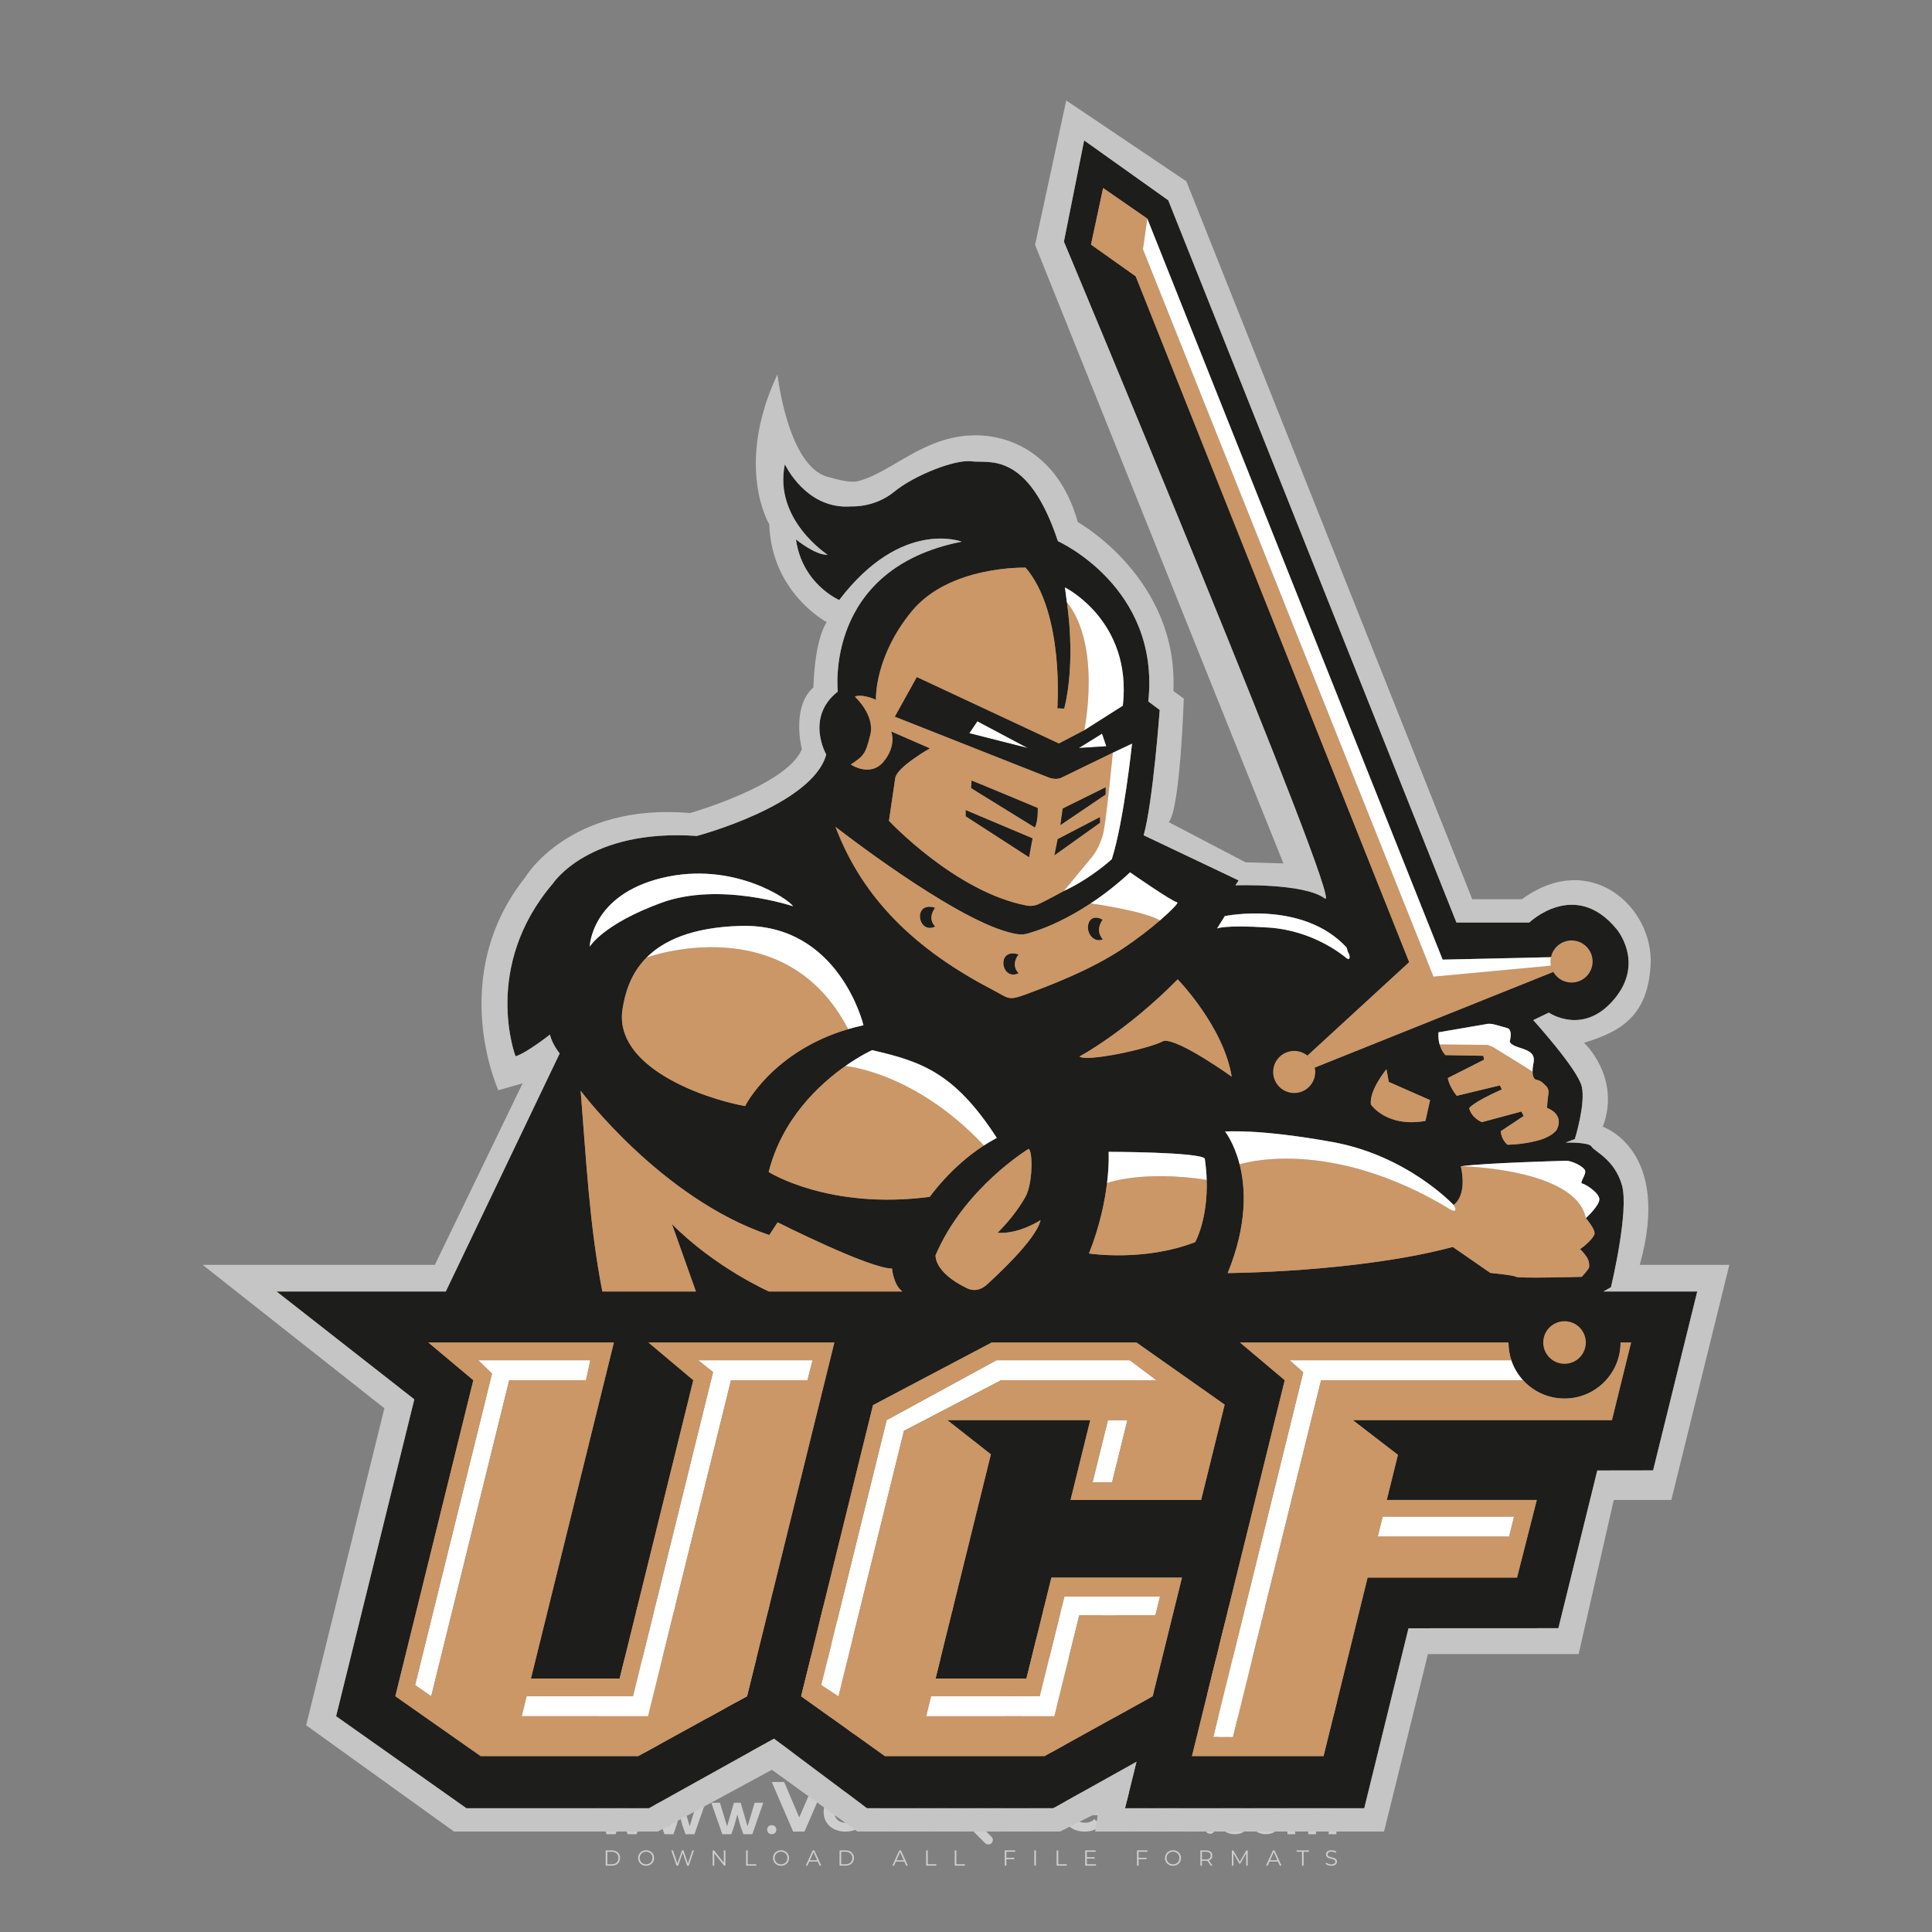 <?xml version="1.0" encoding="iso-8859-1"?>
<!-- Generator: Adobe Illustrator 27.0.0, SVG Export Plug-In . SVG Version: 6.00 Build 0)  -->
<svg version="1.1" id="Layer_1" xmlns="http://www.w3.org/2000/svg" xmlns:xlink="http://www.w3.org/1999/xlink" x="0px" y="0px"
	 viewBox="0 0 500 500" style="enable-background:new 0 0 500 500;" xml:space="preserve">
<rect x="0" y="0" width="500" height="500" fill="#808080" stroke="none"/>
<g id="watermark_1_">
	<g>
		<g id="watermark" style="opacity:0.61;">
			<g>
				<g>
					<g>
						<g>
							<polygon style="fill:#FFFFFF;" points="213.765,461.172 208.204,474.017 205.268,474.017 199.726,461.172 202.938,461.172 
								206.846,470.347 210.81,461.172 							"/>
						</g>
						<g>
							<path style="fill:#FFFFFF;" d="M223.507,469.741h-7.469c0.275,1.23,1.321,1.982,2.826,1.982c1.046,0,1.798-0.312,2.477-0.954
								l1.523,1.651c-0.917,1.046-2.294,1.597-4.074,1.597c-3.413,0-5.634-2.147-5.634-5.083c0-2.954,2.257-5.083,5.267-5.083
								c2.899,0,5.138,1.945,5.138,5.12C223.562,469.191,223.526,469.503,223.507,469.741 M216.002,468.071h4.863
								c-0.202-1.248-1.138-2.055-2.422-2.055C217.139,466.016,216.204,466.805,216.002,468.071"/>
						</g>
						<g>
							<path style="fill:#FFFFFF;" d="M224.735,468.934c0-2.973,2.294-5.083,5.505-5.083c2.074,0,3.707,0.899,4.423,2.514
								l-2.22,1.193c-0.532-0.936-1.321-1.358-2.221-1.358c-1.45,0-2.587,1.009-2.587,2.734c0,1.725,1.138,2.734,2.587,2.734
								c0.899,0,1.688-0.404,2.221-1.358l2.22,1.211c-0.716,1.578-2.349,2.495-4.423,2.495
								C227.029,474.017,224.735,471.907,224.735,468.934"/>
						</g>
						<g>
							<path style="fill:#FFFFFF;" d="M242.828,473.393c-0.587,0.422-1.45,0.624-2.331,0.624c-2.33,0-3.688-1.193-3.688-3.542
								v-4.055h-1.523v-2.202h1.523v-2.404h2.863v2.404h2.459v2.202h-2.459v4.019c0,0.844,0.458,1.303,1.229,1.303
								c0.422,0,0.844-0.128,1.156-0.367L242.828,473.393z"/>
						</g>
					</g>
					<g>
						<path style="fill:#FFFFFF;" d="M262.474,463.997v2.643c-0.238-0.018-0.422-0.037-0.642-0.037
							c-1.578,0-2.624,0.862-2.624,2.753v4.661h-2.863v-9.873h2.734v1.303C259.776,464.493,260.951,463.997,262.474,463.997"/>
					</g>
					<g>
						<path style="fill:#FFFFFF;" d="M263.299,472.53l1.009-2.239c1.083,0.789,2.697,1.339,4.239,1.339
							c1.762,0,2.477-0.587,2.477-1.376c0-2.404-7.469-0.752-7.469-5.524c0-2.184,1.762-4,5.413-4c1.615,0,3.267,0.385,4.459,1.138
							l-0.918,2.257c-1.193-0.679-2.422-1.009-3.56-1.009c-1.761,0-2.44,0.66-2.44,1.468c0,2.367,7.468,0.734,7.468,5.45
							c0,2.147-1.78,3.982-5.45,3.982C266.492,474.017,264.437,473.411,263.299,472.53"/>
					</g>
					<g>
						<path style="fill:#FFFFFF;" d="M285.428,469.741h-7.469c0.275,1.23,1.321,1.982,2.826,1.982c1.046,0,1.798-0.312,2.477-0.954
							l1.523,1.651c-0.918,1.046-2.294,1.597-4.074,1.597c-3.413,0-5.634-2.147-5.634-5.083c0-2.954,2.257-5.083,5.267-5.083
							c2.9,0,5.138,1.945,5.138,5.12C285.484,469.191,285.447,469.503,285.428,469.741 M277.923,468.071h4.863
							c-0.202-1.248-1.138-2.055-2.422-2.055C279.061,466.016,278.125,466.805,277.923,468.071"/>
					</g>
					<g>
						<path style="fill:#FFFFFF;" d="M297.007,469.741h-7.469c0.275,1.23,1.321,1.982,2.826,1.982c1.046,0,1.798-0.312,2.477-0.954
							l1.523,1.651c-0.918,1.046-2.294,1.597-4.074,1.597c-3.413,0-5.634-2.147-5.634-5.083c0-2.954,2.257-5.083,5.267-5.083
							c2.899,0,5.138,1.945,5.138,5.12C297.062,469.191,297.025,469.503,297.007,469.741 M289.501,468.071h4.863
							c-0.202-1.248-1.138-2.055-2.422-2.055C290.639,466.016,289.703,466.805,289.501,468.071"/>
					</g>
					<g>
						<polygon style="fill:#FFFFFF;" points="303.208,470.145 301.831,471.503 301.831,474.017 298.969,474.017 298.969,460.401 
							301.831,460.401 301.831,468.108 306.016,464.144 309.429,464.144 305.318,468.328 309.796,474.017 306.327,474.017 						"/>
					</g>
					<g>
						<path style="fill:#FFFFFF;" d="M256.601,475.359L256.601,475.359l-2.86-2.86c-0.435,0.508-0.953,0.943-1.534,1.284
							c-0.092,0.069-0.186,0.136-0.283,0.199l3.027,3.027c0.456,0.456,1.195,0.456,1.65,0
							C257.057,476.554,257.057,475.815,256.601,475.359"/>
					</g>
					<g>
						<path style="fill:#FFFFFF;" d="M249.984,463.244c0.221-0.173,0.495-0.281,0.797-0.281c0.042,0,0.083,0.002,0.124,0.006
							c-0.214-0.156-0.478-0.249-0.764-0.249c-0.395,0-0.744,0.18-0.981,0.458c-0.051,0-0.1,0.006-0.151,0.008
							c0.039-0.077,0.064-0.162,0.064-0.255c0-0.234-0.143-0.434-0.346-0.519c0.087,0.126,0.138,0.279,0.138,0.445
							c0,0.122-0.031,0.237-0.081,0.341c-2.811,0.201-5.03,2.539-5.03,5.4c0,2.993,2.426,5.42,5.42,5.42
							c2.993,0,5.42-2.426,5.42-5.42C254.595,465.879,252.593,463.635,249.984,463.244 M247.983,464.656
							c0.435,0,0.844,0.112,1.199,0.309c0.374-0.245,0.82-0.387,1.299-0.387c0.711,0,1.348,0.312,1.784,0.806
							c-0.435-0.379-1.004-0.61-1.627-0.61c-0.449,0-0.87,0.12-1.234,0.329c-0.079,0.046-0.156,0.096-0.229,0.15
							c-0.065-0.048-0.133-0.093-0.204-0.134c-0.369-0.219-0.8-0.344-1.26-0.344c-0.3,0-0.588,0.054-0.854,0.152
							C247.196,464.754,247.578,464.656,247.983,464.656 M251.772,469.098c0.115,0.305,0.181,0.634,0.181,0.979
							c0,1.534-1.244,2.777-2.778,2.777c-1.534,0-2.777-1.243-2.777-2.777c0-0.345,0.066-0.674,0.181-0.979
							c-0.62-0.382-1.035-1.064-1.035-1.846c0-1.197,0.971-2.168,2.168-2.168c0.565,0,1.078,0.218,1.463,0.572
							c0.386-0.354,0.899-0.572,1.464-0.572c1.197,0,2.168,0.971,2.168,2.168C252.807,468.034,252.392,468.716,251.772,469.098"/>
					</g>
					<g>
						<path style="fill:#FFFFFF;" d="M251.666,467.061c0,0.497-0.404,0.901-0.901,0.901c-0.497,0-0.901-0.404-0.901-0.901
							s0.404-0.901,0.901-0.901c0.101,0,0.197,0.017,0.287,0.047c-0.03,0.062-0.045,0.132-0.045,0.204
							c0,0.273,0.221,0.494,0.494,0.494c0.05,0,0.099-0.008,0.146-0.022C251.66,466.941,251.666,467,251.666,467.061"/>
					</g>
					<g>
						<path style="fill:#FFFFFF;" d="M248.255,467.061c0,0.376-0.305,0.681-0.681,0.681c-0.376,0-0.681-0.305-0.681-0.681
							s0.305-0.681,0.681-0.681c0.076,0,0.149,0.013,0.217,0.035c-0.023,0.047-0.034,0.1-0.034,0.155
							c0,0.206,0.167,0.374,0.374,0.374c0.038,0,0.075-0.006,0.11-0.017C248.25,466.97,248.255,467.015,248.255,467.061"/>
					</g>
					<g>
						<g>
							<g>
								<rect x="242.908" y="467.83" style="fill:#FFFFFF;" width="0.616" height="0.616"/>
							</g>
							<g>
								<rect x="254.827" y="467.83" style="fill:#FFFFFF;" width="0.616" height="0.616"/>
							</g>
							<g>
								<path style="fill:#FFFFFF;" d="M255.205,468.082h-0.14c0-3.248-2.642-5.89-5.89-5.89c-3.248,0-5.89,2.642-5.89,5.89h-0.14
									c0-1.611,0.627-3.125,1.766-4.264c1.139-1.139,2.653-1.766,4.264-1.766c1.611,0,3.125,0.627,4.264,1.766
									C254.578,464.957,255.205,466.471,255.205,468.082"/>
							</g>
						</g>
						<g>
							<rect x="248.868" y="461.814" style="fill:#FFFFFF;" width="0.616" height="0.616"/>
						</g>
						<g>
							<rect x="244.95" y="462.052" style="fill:#FFFFFF;" width="8.45" height="0.14"/>
						</g>
						<g>
							<path style="fill:#FFFFFF;" d="M245.174,462.15c0,0.108-0.088,0.196-0.196,0.196c-0.108,0-0.196-0.088-0.196-0.196
								c0-0.108,0.088-0.196,0.196-0.196C245.086,461.954,245.174,462.042,245.174,462.15"/>
						</g>
						<g>
							<path style="fill:#FFFFFF;" d="M253.596,462.15c0,0.108-0.088,0.196-0.196,0.196c-0.108,0-0.196-0.088-0.196-0.196
								c0-0.108,0.088-0.196,0.196-0.196C253.509,461.954,253.596,462.042,253.596,462.15"/>
						</g>
					</g>
				</g>
				<g>
					<path style="fill:#FFFFFF;" d="M314.356,473.409c0,1.559-2.364,1.559-2.364,0C311.993,471.851,314.356,471.851,314.356,473.409
						z"/>
				</g>
				<g>
					<g>
						<g>
							<path style="fill:#FFFFFF;" d="M161.739,466.549l1.772,6.088l1.855-6.088h2.215l-2.823,8.14h-2.33l-0.837-2.396l-0.722-2.708
								l-0.722,2.708l-0.837,2.396h-2.33l-2.839-8.14h2.231l1.855,6.088l1.756-6.088H161.739z"/>
						</g>
						<g>
							<path style="fill:#FFFFFF;" d="M176.713,466.549l1.772,6.088l1.855-6.088h2.215l-2.823,8.14h-2.33l-0.837-2.396l-0.722-2.708
								l-0.722,2.708l-0.837,2.396h-2.33l-2.839-8.14h2.231l1.855,6.088l1.756-6.088H176.713z"/>
						</g>
						<g>
							<path style="fill:#FFFFFF;" d="M191.687,466.549l1.772,6.088l1.855-6.088h2.215l-2.823,8.14h-2.33l-0.837-2.396l-0.722-2.708
								l-0.722,2.708l-0.837,2.396h-2.33l-2.839-8.14h2.231l1.855,6.088l1.756-6.088H191.687z"/>
						</g>
					</g>
					<g>
						<path style="fill:#FFFFFF;" d="M200.908,473.52c0,1.559-2.364,1.559-2.364,0C198.545,471.962,200.908,471.962,200.908,473.52z
							"/>
					</g>
					<g>
						<path style="fill:#FFFFFF;" d="M322.71,473.409c-0.935,0.919-1.919,1.28-3.117,1.28c-2.346,0-4.3-1.411-4.3-4.282
							s1.953-4.284,4.3-4.284c1.149,0,2.035,0.329,2.921,1.199l-1.264,1.329c-0.476-0.428-1.066-0.64-1.623-0.64
							c-1.346,0-2.33,0.985-2.33,2.396c0,1.542,1.05,2.362,2.297,2.362c0.64,0,1.28-0.18,1.772-0.672L322.71,473.409z"/>
					</g>
					<g>
						<path style="fill:#FFFFFF;" d="M331.805,470.472c0,2.33-1.591,4.217-4.217,4.217c-2.626,0-4.201-1.887-4.201-4.217
							c0-2.314,1.609-4.217,4.185-4.217C330.149,466.255,331.805,468.158,331.805,470.472z M325.389,470.472
							c0,1.231,0.739,2.38,2.199,2.38c1.46,0,2.199-1.149,2.199-2.38c0-1.215-0.854-2.396-2.199-2.396
							C326.144,468.077,325.389,469.258,325.389,470.472z"/>
					</g>
					<g>
						<path style="fill:#FFFFFF;" d="M338.572,474.689v-4.332c0-1.068-0.559-2.035-1.658-2.035c-1.082,0-1.722,0.967-1.722,2.035
							v4.332h-2.003v-8.107h1.855l0.148,0.985c0.426-0.82,1.362-1.116,2.133-1.116c0.969,0,1.937,0.394,2.396,1.51
							c0.723-1.149,1.658-1.478,2.708-1.478c2.297,0,3.43,1.412,3.43,3.84v4.365h-2.003v-4.365c0-1.066-0.442-1.97-1.526-1.97
							c-1.082,0-1.756,0.935-1.756,2.003v4.332H338.572z"/>
					</g>
				</g>
			</g>
		</g>
		<g style="opacity:0.61;">
			<g>
				<g>
					<path style="fill:#FFFFFF;" d="M345.988,431.299c-0.006-1.224-0.959-2.121-2.189-2.14c-0.924-0.014-0.832,0.12-0.834-0.867
						c-0.003-1.097-0.007-2.194,0.003-3.292c0.003-0.379-0.112-0.691-0.362-0.976c-2.342-2.668-4.678-5.342-7.019-8.011
						c-0.12-0.137-0.275-0.244-0.414-0.366c-6.214,0-12.427,0-18.641,0c-0.794,0.293-1.14,0.868-1.138,1.709
						c0.01,3.748,0.004,7.496,0.004,11.243c0,0.556-0.003,0.589-0.55,0.551c-1.497-0.102-2.516,0.986-2.497,2.492
						c0.044,3.476,0.013,6.953,0.014,10.429c0.001,1.58,0.867,2.443,2.45,2.449c0.582,0.002,0.582,0.002,0.582,0.6
						c0,2.219-0.001,4.438,0.001,6.657c0.001,1.192,0.58,1.771,1.768,1.771c8.013,0.001,16.027,0.001,24.04,0
						c1.168,0,1.755-0.583,1.757-1.745c0.002-2.256,0-4.512,0.001-6.768c0-0.512,0.002-0.511,0.52-0.515
						c0.271-0.002,0.541,0.008,0.809-0.058c0.996-0.246,1.69-1.044,1.694-2.069C346.003,438.696,346.005,434.997,345.988,431.299z
						 M317.537,417.162c5.337,0,10.674,0,16.01,0c0.548,0,0.554,0.007,0.554,0.561c0.001,2.243-0.001,4.486,0.001,6.73
						c0.001,0.811,0.249,1.059,1.06,1.059c1.91,0.001,3.821,0,5.731,0.001c0.458,0,0.479,0.021,0.481,0.483
						c0.003,0.887,0.002,1.775,0,2.662c-0.001,0.477-0.024,0.498-0.504,0.499c-3.895,0.001-7.79,0-11.684,0
						c-3.882,0-7.765,0-11.647,0c-0.55,0-0.552-0.001-0.552-0.561c-0.001-3.624-0.001-7.247,0-10.871
						C316.987,417.166,316.991,417.162,317.537,417.162z M340.822,451.579c-3.883,0.001-7.766,0-11.65,0c-3.871,0-7.742,0-11.613,0
						c-0.572,0-0.574-0.002-0.574-0.579c-0.001-1.997-0.001-3.994,0.001-5.991c0-0.464,0.023-0.486,0.478-0.487
						c7.803-0.001,15.607-0.001,23.41,0c0.478,0,0.499,0.02,0.499,0.503c0.002,1.997,0.001,3.994,0,5.991
						C341.375,451.574,341.37,451.579,340.822,451.579z"/>
				</g>
				<g>
					<g>
						<rect x="327.418" y="417.053" style="fill:#FFFFFF;" width="1.757" height="1.054"/>
					</g>
					<g>
						<rect x="325.662" y="418.107" style="fill:#FFFFFF;" width="1.757" height="1.054"/>
					</g>
					<g>
						<rect x="327.418" y="419.161" style="fill:#FFFFFF;" width="1.757" height="1.054"/>
					</g>
					<g>
						<rect x="325.662" y="420.215" style="fill:#FFFFFF;" width="1.757" height="1.054"/>
					</g>
					<g>
						<rect x="327.418" y="421.269" style="fill:#FFFFFF;" width="1.757" height="1.054"/>
					</g>
					<g>
						<rect x="325.662" y="422.323" style="fill:#FFFFFF;" width="1.757" height="1.054"/>
					</g>
					<g>
						<rect x="327.418" y="423.378" style="fill:#FFFFFF;" width="1.757" height="1.054"/>
					</g>
					<g>
						<rect x="325.662" y="424.432" style="fill:#FFFFFF;" width="1.757" height="1.054"/>
					</g>
					<g>
						<rect x="327.418" y="425.486" style="fill:#FFFFFF;" width="1.757" height="1.054"/>
					</g>
					<g>
						<rect x="325.662" y="426.54" style="fill:#FFFFFF;" width="1.757" height="1.054"/>
					</g>
					<g>
						<rect x="327.418" y="427.594" style="fill:#FFFFFF;" width="1.757" height="1.054"/>
					</g>
					<g>
						<rect x="325.662" y="428.648" style="fill:#FFFFFF;" width="1.757" height="1.054"/>
					</g>
				</g>
			</g>
			<g>
				<path style="fill:#FFFFFF;" d="M187.637,431.299c-0.006-1.224-0.959-2.121-2.189-2.14c-0.924-0.014-0.832,0.12-0.834-0.867
					c-0.003-1.097-0.007-2.194,0.003-3.292c0.003-0.379-0.112-0.691-0.362-0.976c-2.342-2.668-4.678-5.342-7.019-8.011
					c-0.12-0.137-0.275-0.244-0.414-0.366c-6.214,0-12.427,0-18.641,0c-0.794,0.293-1.14,0.868-1.138,1.709
					c0.01,3.748,0.004,7.496,0.004,11.243c0,0.556-0.003,0.589-0.55,0.551c-1.497-0.102-2.516,0.986-2.497,2.492
					c0.044,3.476,0.013,6.953,0.014,10.429c0.001,1.58,0.867,2.443,2.45,2.449c0.582,0.002,0.582,0.002,0.582,0.6
					c0,2.219-0.001,4.438,0.001,6.657c0.001,1.192,0.58,1.771,1.768,1.771c8.013,0.001,16.027,0.001,24.04,0
					c1.168,0,1.755-0.583,1.757-1.745c0.002-2.256,0-4.512,0.001-6.768c0-0.512,0.002-0.511,0.52-0.515
					c0.271-0.002,0.541,0.008,0.809-0.058c0.996-0.246,1.69-1.044,1.694-2.069C187.652,438.696,187.655,434.997,187.637,431.299z
					 M159.187,417.162c5.337,0,10.674,0,16.01,0c0.548,0,0.554,0.007,0.554,0.561c0.001,2.243-0.001,4.486,0.001,6.73
					c0.001,0.811,0.249,1.059,1.06,1.059c1.91,0.001,3.821,0,5.731,0.001c0.458,0,0.479,0.021,0.481,0.483
					c0.003,0.887,0.002,1.775,0,2.662c-0.001,0.477-0.024,0.498-0.504,0.499c-3.895,0.001-7.79,0-11.684,0
					c-3.882,0-7.765,0-11.647,0c-0.55,0-0.552-0.001-0.552-0.561c-0.001-3.624-0.001-7.247,0-10.871
					C158.636,417.166,158.64,417.162,159.187,417.162z M182.472,451.579c-3.883,0.001-7.766,0-11.65,0c-3.871,0-7.742,0-11.613,0
					c-0.572,0-0.574-0.002-0.574-0.579c-0.001-1.997-0.001-3.994,0.001-5.991c0-0.464,0.023-0.486,0.478-0.487
					c7.803-0.001,15.607-0.001,23.41,0c0.478,0,0.499,0.02,0.499,0.503c0.002,1.997,0.001,3.994,0,5.991
					C183.024,451.574,183.019,451.579,182.472,451.579z"/>
			</g>
			<g>
				<path style="fill:#FFFFFF;" d="M159.779,440.669v-7.897h2.779c0.375,0,0.726,0.061,1.053,0.182
					c0.327,0.121,0.612,0.292,0.855,0.513c0.242,0.221,0.434,0.483,0.573,0.789c0.14,0.305,0.21,0.642,0.21,1.009
					c0,0.375-0.07,0.715-0.21,1.02c-0.14,0.305-0.331,0.568-0.573,0.789c-0.243,0.221-0.528,0.392-0.855,0.513
					c-0.327,0.121-0.678,0.182-1.053,0.182h-1.29v2.901H159.779z M162.58,436.356c0.39,0,0.684-0.111,0.882-0.331
					c0.199-0.22,0.298-0.474,0.298-0.761c0-0.14-0.024-0.276-0.072-0.408c-0.048-0.132-0.121-0.248-0.221-0.347
					c-0.099-0.099-0.223-0.178-0.37-0.237c-0.147-0.059-0.32-0.089-0.518-0.089h-1.312v2.173H162.58z"/>
				<path style="fill:#FFFFFF;" d="M166.308,432.771h1.731l3.177,5.294h0.088l-0.088-1.522v-3.772h1.478v7.897h-1.566l-3.353-5.592
					h-0.088l0.088,1.522v4.07h-1.467V432.771z"/>
				<path style="fill:#FFFFFF;" d="M177.922,436.334h3.872c0.022,0.089,0.04,0.195,0.055,0.32c0.014,0.125,0.022,0.25,0.022,0.375
					c0,0.507-0.077,0.985-0.231,1.434c-0.154,0.449-0.397,0.849-0.728,1.202c-0.353,0.375-0.776,0.666-1.268,0.871
					c-0.493,0.206-1.055,0.309-1.688,0.309c-0.574,0-1.114-0.103-1.622-0.309c-0.507-0.206-0.948-0.492-1.323-0.86
					c-0.375-0.367-0.673-0.803-0.894-1.307c-0.221-0.504-0.331-1.053-0.331-1.649c0-0.595,0.11-1.145,0.331-1.649
					c0.221-0.504,0.518-0.939,0.894-1.307c0.375-0.367,0.816-0.654,1.323-0.86c0.507-0.206,1.048-0.309,1.622-0.309
					c0.64,0,1.211,0.11,1.715,0.331c0.504,0.221,0.935,0.526,1.296,0.915l-1.025,1.004c-0.258-0.272-0.544-0.48-0.861-0.623
					c-0.316-0.143-0.695-0.215-1.136-0.215c-0.361,0-0.703,0.065-1.026,0.193c-0.324,0.129-0.607,0.311-0.85,0.546
					c-0.242,0.235-0.436,0.52-0.579,0.855c-0.143,0.335-0.215,0.708-0.215,1.119c0,0.412,0.072,0.785,0.215,1.12
					c0.143,0.335,0.338,0.62,0.584,0.855c0.246,0.235,0.531,0.418,0.855,0.546c0.323,0.129,0.669,0.193,1.037,0.193
					c0.419,0,0.773-0.061,1.064-0.182c0.29-0.121,0.538-0.278,0.744-0.469c0.148-0.132,0.275-0.3,0.381-0.502
					c0.106-0.202,0.189-0.428,0.248-0.678h-2.482V436.334z"/>
			</g>
			<g>
				<path style="fill:#FFFFFF;" d="M224.019,431.299c-0.006-1.224-0.959-2.121-2.189-2.14c-0.924-0.014-0.832,0.12-0.834-0.867
					c-0.003-1.097-0.007-2.194,0.003-3.292c0.003-0.379-0.112-0.691-0.362-0.976c-2.342-2.668-4.678-5.342-7.019-8.011
					c-0.12-0.137-0.275-0.244-0.414-0.366c-6.214,0-12.427,0-18.641,0c-0.794,0.293-1.14,0.868-1.138,1.709
					c0.01,3.748,0.004,7.496,0.004,11.243c0,0.556-0.003,0.589-0.55,0.551c-1.497-0.102-2.516,0.986-2.497,2.492
					c0.044,3.476,0.013,6.953,0.014,10.429c0.001,1.58,0.867,2.443,2.45,2.449c0.582,0.002,0.582,0.002,0.582,0.6
					c0,2.219-0.001,4.438,0.001,6.657c0.001,1.192,0.58,1.771,1.768,1.771c8.013,0.001,16.027,0.001,24.04,0
					c1.168,0,1.755-0.583,1.757-1.745c0.002-2.256,0-4.512,0.001-6.768c0-0.512,0.002-0.511,0.52-0.515
					c0.271-0.002,0.541,0.008,0.809-0.058c0.997-0.246,1.69-1.044,1.694-2.069C224.034,438.696,224.036,434.997,224.019,431.299z
					 M195.568,417.162c5.337,0,10.674,0,16.01,0c0.548,0,0.554,0.007,0.554,0.561c0.001,2.243-0.001,4.486,0.001,6.73
					c0.001,0.811,0.249,1.059,1.06,1.059c1.91,0.001,3.821,0,5.731,0.001c0.458,0,0.479,0.021,0.481,0.483
					c0.003,0.887,0.002,1.775,0,2.662c-0.001,0.477-0.024,0.498-0.504,0.499c-3.895,0.001-7.79,0-11.684,0
					c-3.882,0-7.765,0-11.647,0c-0.55,0-0.552-0.001-0.552-0.561c-0.001-3.624-0.001-7.247,0-10.871
					C195.018,417.166,195.022,417.162,195.568,417.162z M218.854,451.579c-3.883,0.001-7.766,0-11.65,0c-3.871,0-7.742,0-11.613,0
					c-0.572,0-0.574-0.002-0.574-0.579c-0.001-1.997-0.001-3.994,0.001-5.991c0-0.464,0.023-0.486,0.478-0.487
					c7.803-0.001,15.607-0.001,23.41,0c0.478,0,0.499,0.02,0.499,0.503c0.002,1.997,0.001,3.994,0,5.991
					C219.406,451.574,219.401,451.579,218.854,451.579z"/>
			</g>
			<g>
				<path style="fill:#FFFFFF;" d="M205.111,432.771h1.699l2.967,7.897h-1.644l-0.651-1.886h-3.044l-0.651,1.886h-1.643
					L205.111,432.771z M206.997,437.415l-0.706-1.974l-0.287-0.96h-0.088l-0.287,0.96l-0.706,1.974H206.997z"/>
				<path style="fill:#FFFFFF;" d="M211.331,434.536c-0.125,0-0.245-0.024-0.359-0.072c-0.114-0.048-0.213-0.114-0.298-0.199
					c-0.084-0.084-0.151-0.182-0.198-0.292c-0.048-0.11-0.072-0.232-0.072-0.364s0.024-0.254,0.072-0.364
					c0.048-0.11,0.114-0.208,0.198-0.292c0.084-0.084,0.184-0.151,0.298-0.198c0.114-0.048,0.233-0.072,0.359-0.072
					c0.257,0,0.478,0.09,0.662,0.27c0.184,0.181,0.276,0.399,0.276,0.656s-0.092,0.476-0.276,0.656
					C211.809,434.446,211.589,434.536,211.331,434.536z M210.615,440.669v-5.404h1.445v5.404H210.615z"/>
			</g>
			<g>
				<path style="fill:#FFFFFF;" d="M261.044,431.299c-0.006-1.224-0.959-2.121-2.189-2.14c-0.924-0.014-0.832,0.12-0.834-0.867
					c-0.003-1.097-0.007-2.194,0.003-3.292c0.003-0.379-0.112-0.691-0.362-0.976c-2.342-2.668-4.678-5.342-7.019-8.011
					c-0.12-0.137-0.275-0.244-0.414-0.366c-6.214,0-12.427,0-18.641,0c-0.794,0.293-1.14,0.868-1.138,1.709
					c0.01,3.748,0.004,7.496,0.004,11.243c0,0.556-0.003,0.589-0.55,0.551c-1.497-0.102-2.516,0.986-2.497,2.492
					c0.044,3.476,0.013,6.953,0.014,10.429c0.001,1.58,0.867,2.443,2.45,2.449c0.582,0.002,0.582,0.002,0.582,0.6
					c0,2.219-0.001,4.438,0.001,6.657c0.001,1.192,0.58,1.771,1.768,1.771c8.013,0.001,16.027,0.001,24.04,0
					c1.168,0,1.755-0.583,1.757-1.745c0.002-2.256,0-4.512,0.001-6.768c0-0.512,0.002-0.511,0.52-0.515
					c0.271-0.002,0.541,0.008,0.809-0.058c0.996-0.246,1.69-1.044,1.694-2.069C261.059,438.696,261.061,434.997,261.044,431.299z
					 M232.593,417.162c5.337,0,10.674,0,16.01,0c0.548,0,0.554,0.007,0.554,0.561c0.001,2.243-0.001,4.486,0.001,6.73
					c0.001,0.811,0.249,1.059,1.06,1.059c1.91,0.001,3.821,0,5.731,0.001c0.458,0,0.479,0.021,0.481,0.483
					c0.003,0.887,0.002,1.775,0,2.662c-0.001,0.477-0.024,0.498-0.504,0.499c-3.895,0.001-7.79,0-11.684,0
					c-3.882,0-7.765,0-11.647,0c-0.55,0-0.552-0.001-0.552-0.561c-0.001-3.624-0.001-7.247,0-10.871
					C232.042,417.166,232.047,417.162,232.593,417.162z M255.878,451.579c-3.883,0.001-7.766,0-11.65,0c-3.871,0-7.742,0-11.613,0
					c-0.572,0-0.574-0.002-0.574-0.579c-0.001-1.997-0.001-3.994,0.001-5.991c0-0.464,0.023-0.486,0.478-0.487
					c7.803-0.001,15.607-0.001,23.41,0c0.478,0,0.499,0.02,0.499,0.503c0.002,1.997,0.001,3.994,0,5.991
					C256.431,451.574,256.426,451.579,255.878,451.579z"/>
			</g>
			<g>
				<path style="fill:#FFFFFF;" d="M236.361,440.845c-0.338,0-0.662-0.048-0.971-0.143c-0.309-0.095-0.592-0.239-0.849-0.43
					c-0.257-0.191-0.481-0.425-0.673-0.7c-0.191-0.276-0.342-0.597-0.452-0.965l1.401-0.551c0.103,0.397,0.283,0.726,0.54,0.987
					c0.257,0.261,0.596,0.392,1.015,0.392c0.154,0,0.303-0.02,0.447-0.061c0.143-0.04,0.272-0.099,0.386-0.176
					s0.204-0.175,0.27-0.292c0.066-0.118,0.099-0.254,0.099-0.408c0-0.147-0.026-0.279-0.077-0.397
					c-0.051-0.117-0.138-0.227-0.259-0.331c-0.121-0.103-0.28-0.202-0.475-0.298c-0.195-0.095-0.435-0.195-0.722-0.298l-0.485-0.176
					c-0.213-0.073-0.429-0.173-0.645-0.298c-0.217-0.125-0.413-0.276-0.59-0.452c-0.177-0.176-0.322-0.384-0.436-0.623
					c-0.114-0.239-0.171-0.509-0.171-0.81c0-0.309,0.06-0.597,0.182-0.866c0.121-0.268,0.294-0.503,0.518-0.706
					c0.224-0.202,0.492-0.36,0.805-0.474s0.66-0.171,1.042-0.171c0.397,0,0.74,0.053,1.031,0.16
					c0.291,0.107,0.537,0.243,0.739,0.408c0.202,0.165,0.366,0.348,0.491,0.546c0.125,0.199,0.217,0.386,0.276,0.563l-1.312,0.551
					c-0.074-0.221-0.208-0.419-0.402-0.596c-0.195-0.176-0.462-0.265-0.8-0.265c-0.324,0-0.592,0.075-0.805,0.226
					c-0.213,0.151-0.32,0.348-0.32,0.59c0,0.235,0.103,0.436,0.309,0.601c0.206,0.165,0.533,0.325,0.982,0.48l0.497,0.165
					c0.316,0.111,0.605,0.237,0.866,0.381c0.261,0.143,0.485,0.314,0.673,0.513c0.187,0.199,0.331,0.425,0.43,0.678
					c0.1,0.254,0.149,0.546,0.149,0.877c0,0.412-0.083,0.767-0.248,1.064c-0.165,0.298-0.377,0.542-0.634,0.734
					c-0.258,0.191-0.548,0.335-0.872,0.43C236.986,440.797,236.67,440.845,236.361,440.845z"/>
				<path style="fill:#FFFFFF;" d="M239.516,432.771h1.61l1.633,4.754l0.287,1.015h0.088l0.309-1.015l1.699-4.754h1.61l-2.879,7.897
					h-1.566L239.516,432.771z"/>
				<path style="fill:#FFFFFF;" d="M251.097,436.334h3.871c0.022,0.089,0.04,0.195,0.055,0.32c0.015,0.125,0.023,0.25,0.023,0.375
					c0,0.507-0.078,0.985-0.232,1.434c-0.154,0.449-0.397,0.849-0.728,1.202c-0.353,0.375-0.775,0.666-1.268,0.871
					c-0.493,0.206-1.055,0.309-1.688,0.309c-0.574,0-1.114-0.103-1.621-0.309c-0.507-0.206-0.949-0.492-1.324-0.86
					c-0.375-0.367-0.673-0.803-0.894-1.307c-0.22-0.504-0.331-1.053-0.331-1.649c0-0.595,0.11-1.145,0.331-1.649
					c0.221-0.504,0.518-0.939,0.894-1.307c0.375-0.367,0.816-0.654,1.324-0.86c0.507-0.206,1.047-0.309,1.621-0.309
					c0.64,0,1.211,0.11,1.715,0.331c0.504,0.221,0.936,0.526,1.296,0.915l-1.026,1.004c-0.257-0.272-0.544-0.48-0.861-0.623
					c-0.316-0.143-0.694-0.215-1.136-0.215c-0.36,0-0.702,0.065-1.026,0.193c-0.323,0.129-0.607,0.311-0.849,0.546
					c-0.243,0.235-0.436,0.52-0.579,0.855c-0.143,0.335-0.215,0.708-0.215,1.119c0,0.412,0.072,0.785,0.215,1.12
					c0.143,0.335,0.338,0.62,0.585,0.855c0.246,0.235,0.531,0.418,0.854,0.546c0.324,0.129,0.669,0.193,1.037,0.193
					c0.419,0,0.774-0.061,1.064-0.182c0.29-0.121,0.539-0.278,0.745-0.469c0.147-0.132,0.274-0.3,0.38-0.502
					c0.107-0.202,0.189-0.428,0.248-0.678h-2.482V436.334z"/>
			</g>
			<g>
				<path style="fill:#FFFFFF;" d="M297.3,431.299c-0.006-1.224-0.959-2.121-2.189-2.14c-0.924-0.014-0.832,0.12-0.834-0.867
					c-0.003-1.097-0.007-2.194,0.003-3.292c0.003-0.379-0.112-0.691-0.362-0.976c-2.342-2.668-4.678-5.342-7.019-8.011
					c-0.12-0.137-0.275-0.244-0.414-0.366c-6.214,0-12.427,0-18.641,0c-0.794,0.293-1.14,0.868-1.138,1.709
					c0.01,3.748,0.004,7.496,0.004,11.243c0,0.556-0.003,0.589-0.55,0.551c-1.497-0.102-2.516,0.986-2.497,2.492
					c0.044,3.476,0.013,6.953,0.014,10.429c0.001,1.58,0.867,2.443,2.45,2.449c0.582,0.002,0.582,0.002,0.582,0.6
					c0,2.219-0.001,4.438,0.001,6.657c0.001,1.192,0.58,1.771,1.768,1.771c8.013,0.001,16.027,0.001,24.04,0
					c1.168,0,1.755-0.583,1.757-1.745c0.002-2.256,0-4.512,0.001-6.768c0-0.512,0.002-0.511,0.52-0.515
					c0.271-0.002,0.541,0.008,0.809-0.058c0.996-0.246,1.69-1.044,1.694-2.069C297.315,438.696,297.318,434.997,297.3,431.299z
					 M268.85,417.162c5.337,0,10.674,0,16.01,0c0.548,0,0.554,0.007,0.554,0.561c0.001,2.243-0.001,4.486,0.001,6.73
					c0.001,0.811,0.249,1.059,1.06,1.059c1.91,0.001,3.821,0,5.731,0.001c0.458,0,0.479,0.021,0.481,0.483
					c0.003,0.887,0.002,1.775,0,2.662c-0.001,0.477-0.024,0.498-0.504,0.499c-3.895,0.001-7.79,0-11.684,0
					c-3.882,0-7.765,0-11.647,0c-0.55,0-0.552-0.001-0.552-0.561c-0.001-3.624-0.001-7.247,0-10.871
					C268.299,417.166,268.303,417.162,268.85,417.162z M292.135,451.579c-3.883,0.001-7.766,0-11.65,0c-3.871,0-7.742,0-11.613,0
					c-0.572,0-0.574-0.002-0.574-0.579c-0.001-1.997-0.001-3.994,0.001-5.991c0-0.464,0.023-0.486,0.478-0.487
					c7.803-0.001,15.607-0.001,23.41,0c0.478,0,0.499,0.02,0.499,0.503c0.001,1.997,0.001,3.994,0,5.991
					C292.687,451.574,292.682,451.579,292.135,451.579z"/>
			</g>
			<g>
				<path style="fill:#FFFFFF;" d="M272.966,434.183v1.831h3.165v1.412h-3.165v1.831h3.518v1.412h-5.007v-7.897h5.007v1.412H272.966
					z"/>
				<path style="fill:#FFFFFF;" d="M277.852,440.669v-7.897h2.779c0.375,0,0.726,0.061,1.053,0.182
					c0.327,0.121,0.612,0.292,0.855,0.513c0.243,0.221,0.434,0.483,0.574,0.789c0.14,0.305,0.209,0.642,0.209,1.009
					c0,0.375-0.07,0.715-0.209,1.02c-0.14,0.305-0.331,0.568-0.574,0.789c-0.243,0.221-0.528,0.392-0.855,0.513
					c-0.327,0.121-0.678,0.182-1.053,0.182h-1.29v2.901H277.852z M280.653,436.356c0.389,0,0.684-0.111,0.882-0.331
					c0.199-0.22,0.298-0.474,0.298-0.761c0-0.14-0.024-0.276-0.072-0.408c-0.048-0.132-0.121-0.248-0.221-0.347
					c-0.099-0.099-0.222-0.178-0.37-0.237c-0.147-0.059-0.32-0.089-0.518-0.089h-1.312v2.173H280.653z"/>
				<path style="fill:#FFFFFF;" d="M286.797,440.845c-0.338,0-0.662-0.048-0.971-0.143c-0.309-0.095-0.592-0.239-0.849-0.43
					c-0.257-0.191-0.482-0.425-0.673-0.7c-0.191-0.276-0.342-0.597-0.452-0.965l1.401-0.551c0.103,0.397,0.283,0.726,0.541,0.987
					c0.257,0.261,0.595,0.392,1.015,0.392c0.154,0,0.303-0.02,0.447-0.061c0.143-0.04,0.272-0.099,0.386-0.176
					c0.114-0.077,0.204-0.175,0.27-0.292c0.066-0.118,0.1-0.254,0.1-0.408c0-0.147-0.026-0.279-0.077-0.397
					c-0.051-0.117-0.138-0.227-0.259-0.331c-0.121-0.103-0.279-0.202-0.474-0.298c-0.195-0.095-0.436-0.195-0.723-0.298
					l-0.485-0.176c-0.213-0.073-0.428-0.173-0.645-0.298c-0.217-0.125-0.414-0.276-0.59-0.452c-0.176-0.176-0.322-0.384-0.436-0.623
					c-0.114-0.239-0.171-0.509-0.171-0.81c0-0.309,0.061-0.597,0.182-0.866c0.121-0.268,0.294-0.503,0.518-0.706
					c0.224-0.202,0.493-0.36,0.805-0.474c0.312-0.114,0.66-0.171,1.042-0.171c0.397,0,0.741,0.053,1.031,0.16
					c0.29,0.107,0.537,0.243,0.739,0.408c0.202,0.165,0.365,0.348,0.491,0.546c0.125,0.199,0.217,0.386,0.276,0.563l-1.312,0.551
					c-0.074-0.221-0.208-0.419-0.403-0.596c-0.195-0.176-0.462-0.265-0.799-0.265c-0.324,0-0.592,0.075-0.805,0.226
					c-0.213,0.151-0.32,0.348-0.32,0.59c0,0.235,0.103,0.436,0.309,0.601c0.206,0.165,0.533,0.325,0.982,0.48l0.496,0.165
					c0.316,0.111,0.605,0.237,0.866,0.381c0.261,0.143,0.485,0.314,0.673,0.513c0.187,0.199,0.331,0.425,0.43,0.678
					c0.099,0.254,0.149,0.546,0.149,0.877c0,0.412-0.083,0.767-0.248,1.064c-0.165,0.298-0.377,0.542-0.634,0.734
					c-0.258,0.191-0.548,0.335-0.872,0.43C287.422,440.797,287.105,440.845,286.797,440.845z"/>
			</g>
			<g>
				<path style="fill:#FFFFFF;" d="M321.394,439.168l4.004-4.985h-3.827v-1.412h5.559v1.5l-3.96,4.985h4.004v1.412h-5.779V439.168z"
					/>
				<path style="fill:#FFFFFF;" d="M328.409,432.771h1.489v7.897h-1.489V432.771z"/>
				<path style="fill:#FFFFFF;" d="M331.486,440.669v-7.897h2.779c0.375,0,0.726,0.061,1.053,0.182
					c0.327,0.121,0.612,0.292,0.855,0.513s0.434,0.483,0.574,0.789c0.14,0.305,0.209,0.642,0.209,1.009
					c0,0.375-0.07,0.715-0.209,1.02c-0.14,0.305-0.331,0.568-0.574,0.789c-0.243,0.221-0.528,0.392-0.855,0.513
					c-0.327,0.121-0.678,0.182-1.053,0.182h-1.29v2.901H331.486z M334.288,436.356c0.389,0,0.684-0.111,0.882-0.331
					c0.199-0.22,0.298-0.474,0.298-0.761c0-0.14-0.024-0.276-0.072-0.408c-0.048-0.132-0.121-0.248-0.221-0.347
					c-0.099-0.099-0.222-0.178-0.37-0.237c-0.147-0.059-0.32-0.089-0.518-0.089h-1.312v2.173H334.288z"/>
			</g>
		</g>
		<g style="opacity:0.61;">
			<path style="fill:#FFFFFF;" d="M300.133,433.27h9.067v2.242h-9.067V433.27z M300.133,437.136h9.067v2.243h-9.067V437.136z"/>
		</g>
	</g>
	<g style="opacity:0.61;">
		<path style="fill:#FFFFFF;" d="M156.756,478.878h1.607c1.263,0,2.114,0.812,2.114,1.974c0,1.161-0.851,1.973-2.114,1.973h-1.607
			V478.878z M158.34,482.464c1.049,0,1.725-0.665,1.725-1.612c0-0.947-0.677-1.613-1.725-1.613h-1.167v3.225H158.34z"/>
		<path style="fill:#FFFFFF;" d="M165.139,480.851c0-1.15,0.879-2.007,2.075-2.007c1.184,0,2.069,0.851,2.069,2.007
			c0,1.156-0.885,2.007-2.069,2.007C166.019,482.858,165.139,482.002,165.139,480.851z M168.866,480.851
			c0-0.942-0.705-1.635-1.652-1.635c-0.953,0-1.663,0.693-1.663,1.635c0,0.941,0.71,1.635,1.663,1.635
			C168.162,482.486,168.866,481.793,168.866,480.851z"/>
		<path style="fill:#FFFFFF;" d="M179.596,478.878l-1.331,3.947h-0.44l-1.156-3.366l-1.161,3.366h-0.434l-1.331-3.947h0.429
			l1.139,3.394l1.178-3.394h0.389l1.161,3.411l1.156-3.411H179.596z"/>
		<path style="fill:#FFFFFF;" d="M187.731,478.878v3.947h-0.344l-2.537-3.202v3.202h-0.417v-3.947h0.344l2.543,3.203v-3.203H187.731
			z"/>
		<path style="fill:#FFFFFF;" d="M193.093,478.878h0.417v3.586h2.21v0.361h-2.627V478.878z"/>
		<path style="fill:#FFFFFF;" d="M200.061,480.851c0-1.15,0.879-2.007,2.075-2.007c1.184,0,2.069,0.851,2.069,2.007
			c0,1.156-0.885,2.007-2.069,2.007C200.941,482.858,200.061,482.002,200.061,480.851z M203.788,480.851
			c0-0.942-0.705-1.635-1.652-1.635c-0.953,0-1.663,0.693-1.663,1.635c0,0.941,0.71,1.635,1.663,1.635
			C203.083,482.486,203.788,481.793,203.788,480.851z"/>
		<path style="fill:#FFFFFF;" d="M211.636,481.77h-2.199l-0.474,1.054h-0.434l1.804-3.947h0.412l1.804,3.947h-0.44L211.636,481.77z
			 M211.484,481.432l-0.947-2.12l-0.947,2.12H211.484z"/>
		<path style="fill:#FFFFFF;" d="M217.28,478.878h1.607c1.263,0,2.114,0.812,2.114,1.974c0,1.161-0.851,1.973-2.114,1.973h-1.607
			V478.878z M218.864,482.464c1.049,0,1.725-0.665,1.725-1.612c0-0.947-0.677-1.613-1.725-1.613h-1.167v3.225H218.864z"/>
		<path style="fill:#FFFFFF;" d="M234.041,481.77h-2.199l-0.474,1.054h-0.434l1.804-3.947h0.412l1.804,3.947h-0.44L234.041,481.77z
			 M233.889,481.432l-0.947-2.12l-0.947,2.12H233.889z"/>
		<path style="fill:#FFFFFF;" d="M239.685,478.878h0.417v3.586h2.21v0.361h-2.627V478.878z"/>
		<path style="fill:#FFFFFF;" d="M247.082,478.878h0.417v3.586h2.21v0.361h-2.627V478.878z"/>
		<path style="fill:#FFFFFF;" d="M260.449,479.239v1.551h2.041v0.361h-2.041v1.675h-0.417v-3.947h2.706v0.361H260.449z"/>
		<path style="fill:#FFFFFF;" d="M267.678,478.878h0.417v3.947h-0.417V478.878z"/>
		<path style="fill:#FFFFFF;" d="M273.456,478.878h0.417v3.586h2.21v0.361h-2.627V478.878z"/>
		<path style="fill:#FFFFFF;" d="M283.644,482.464v0.361h-2.791v-3.947h2.706v0.361h-2.289v1.404h2.041v0.355h-2.041v1.466H283.644z
			"/>
		<path style="fill:#FFFFFF;" d="M294.672,479.239v1.551h2.041v0.361h-2.041v1.675h-0.417v-3.947h2.706v0.361H294.672z"/>
		<path style="fill:#FFFFFF;" d="M301.5,480.851c0-1.15,0.879-2.007,2.075-2.007c1.184,0,2.069,0.851,2.069,2.007
			c0,1.156-0.885,2.007-2.069,2.007C302.379,482.858,301.5,482.002,301.5,480.851z M305.226,480.851
			c0-0.942-0.705-1.635-1.652-1.635c-0.953,0-1.663,0.693-1.663,1.635c0,0.941,0.71,1.635,1.663,1.635
			C304.522,482.486,305.226,481.793,305.226,480.851z"/>
		<path style="fill:#FFFFFF;" d="M313.351,482.825l-0.902-1.269c-0.102,0.011-0.203,0.017-0.316,0.017h-1.06v1.252h-0.417v-3.947
			h1.477c1.004,0,1.613,0.507,1.613,1.353c0,0.62-0.327,1.054-0.902,1.24l0.964,1.353H313.351z M313.328,480.231
			c0-0.632-0.417-0.992-1.207-0.992h-1.048v1.979h1.048C312.911,481.218,313.328,480.851,313.328,480.231z"/>
		<path style="fill:#FFFFFF;" d="M322.907,478.878v3.947h-0.4v-3.158l-1.551,2.656h-0.197l-1.551-2.639v3.14h-0.4v-3.947h0.344
			l1.714,2.926l1.697-2.926H322.907z"/>
		<path style="fill:#FFFFFF;" d="M330.744,481.77h-2.199l-0.473,1.054h-0.434l1.804-3.947h0.411l1.804,3.947h-0.44L330.744,481.77z
			 M330.592,481.432l-0.947-2.12l-0.947,2.12H330.592z"/>
		<path style="fill:#FFFFFF;" d="M336.957,479.239h-1.387v-0.361h3.192v0.361h-1.387v3.586h-0.417V479.239z"/>
		<path style="fill:#FFFFFF;" d="M343.063,482.346l0.164-0.321c0.282,0.276,0.784,0.479,1.302,0.479c0.739,0,1.06-0.31,1.06-0.699
			c0-1.083-2.43-0.417-2.43-1.877c0-0.581,0.451-1.083,1.455-1.083c0.446,0,0.908,0.13,1.224,0.35l-0.141,0.333
			c-0.338-0.22-0.733-0.327-1.083-0.327c-0.722,0-1.043,0.321-1.043,0.716c0,1.083,2.43,0.429,2.43,1.866
			c0,0.581-0.462,1.077-1.472,1.077C343.937,482.858,343.356,482.65,343.063,482.346z"/>
	</g>
</g>
<g>
</g>
<g>
	<polygon style="fill-rule:evenodd;clip-rule:evenodd;fill:#FFFFFF;" points="250.85,189.758 252.943,186.657 266.022,193.607 
		250.85,189.758 	"/>
	<polygon style="fill-rule:evenodd;clip-rule:evenodd;fill:#FFFFFF;" points="279.194,193.588 285.21,189.851 286.331,193.14 
		279.194,193.588 	"/>
	<path style="fill-rule:evenodd;clip-rule:evenodd;fill:#CB9766;" d="M406.72,243.381c3.013,0,5.456,2.442,5.456,5.455
		c0,3.013-2.443,5.456-5.456,5.456c-3.013,0-5.456-2.443-5.456-5.456C401.265,245.824,403.707,243.381,406.72,243.381
		L406.72,243.381z"/>
	<path style="fill-rule:evenodd;clip-rule:evenodd;fill:#CB9766;" d="M334.937,271.968c3.013,0,5.456,2.442,5.456,5.455
		c0,3.013-2.443,5.456-5.456,5.456c-3.013,0-5.456-2.442-5.456-5.456C329.481,274.411,331.924,271.968,334.937,271.968
		L334.937,271.968z"/>
	<polygon style="fill-rule:evenodd;clip-rule:evenodd;fill:#FFFFFF;" points="239.712,444.154 240.988,438.988 269.093,438.988 
		275.468,413.16 300.217,413.16 299.013,418.038 279.305,418.038 272.86,444.154 239.712,444.154 	"/>
	<polygon style="fill-rule:evenodd;clip-rule:evenodd;fill:#FFFFFF;" points="216.992,438.988 212.543,436.086 229.463,367.529 
		257.875,352.032 292.403,352.032 299.278,357.198 259.071,357.198 233.944,370.306 216.992,438.988 	"/>
	<polygon style="fill-rule:evenodd;clip-rule:evenodd;fill:#FFFFFF;" points="286.731,367.529 291.772,367.529 287.805,383.6 
		282.764,383.6 286.731,367.529 	"/>
	<polygon style="fill-rule:evenodd;clip-rule:evenodd;fill:#FFFFFF;" points="333.762,352.032 337.28,355.167 313.991,449.528 
		319.094,449.57 341.892,357.198 400.551,357.198 415.23,357.198 416.277,352.032 367.822,352.032 333.762,352.032 	"/>
	<path style="fill-rule:evenodd;clip-rule:evenodd;fill:#1D1D1B;" d="M235.926,158.243c9.791-11.957,29.5-11.336,29.5-11.336
		c10.106,11.794,8.204,36.41,8.204,36.41l1.793,0.075c3.139-12.63,0.673-27.577,0.673-27.577l-0.49-3.786
		c0,0,17.451,8.632,14.984,30.604l-9.972,6.328l-6.577,3.438l-36.77-17.189l-5.707,10.27l40.011,15.813
		c0.972,0.316,1.943,0.406,2.915,0.074l13.508-6.558l4.97-2.344c0,0-2.102,20.061-5.231,29.894c0,0-5.428,5.016-12.425,8.23
		c0,0-4.858,2.653-6.54,3.4c-1.682,0.747-3.12,0.355-3.12,0.355c-18.385-3.512-35.593-21.916-35.593-21.916l1.644-11.136
		c0.523-2.84,8.968-7.623,8.968-7.623l-10.048-4.381c0,0,1.528,3.559-1.92,7.778c-3.448,4.22-8.51,0.788-8.51,0.788
		c3.289-2.242,3.775-2.531,5.043-7.67c1.268-5.139-3.997-9.893-3.997-9.893c1.636-0.755,4.892,0.522,5.454,0.839
		C226.668,180.263,226.547,169.699,235.926,158.243L235.926,158.243z M419.397,347.441c0,8.007-6.491,14.498-14.499,14.498
		s-14.499-6.491-14.499-14.498h-69.491l11.579,9.757l-24.012,97.287h34.06l11.404-46.204h38.665l5.119-20.089h-38.826l2.882-11.677
		l-11.662-8.986h67.05l4.958-20.089H419.397L419.397,347.441z M282.263,233.803c3.206-2.119,6.674-4.766,10.196-8.041
		c0,0,10.743,7.492,12.238,7.791c0.262,0.167-1.486,2.053-4.488,4.639c-2.453,2.114-5.744,4.695-9.459,7.185
		c-8.394,5.627-19.061,9.684-25.709,12.122c-4.223,1.548-4.151,0.738-8.227-1.378c-22.788-11.834-34.508-26.092-40.585-42.129
		c0,0,29.788,23.289,44.763,27.259c3.59,0.951,4.016,0.698,7.274-0.382C271.02,239.955,276.166,237.833,282.263,233.803
		L282.263,233.803z M279.194,193.588l6.016-3.737l1.121,3.288L279.194,193.588L279.194,193.588z M273.789,140.055
		c-7.847-23.616-18.049-20.066-22.309-20.664c-4.26-0.598-14.947,3.662-20.029,7.847c-5.082,4.185-11.061,3.812-11.061,3.812
		c-11.808,0.972-17.264-10.911-17.264-10.911c-2.989,14.349,11.061,23.43,11.061,23.43c-3.139,0.187-8.202-3.98-8.202-3.98
		c1.644,11.659,11.21,15.694,11.21,15.694c16.116-21.158,31.688-15.097,31.688-15.097c-35.723,7.025-32.061,38.788-32.061,38.788
		c-8.52,6.726-2.989,16.292-2.989,16.292c-3.587,13.153-33.481,21.075-33.481,21.075c-27.951-1.943-37.218,12.257-37.218,12.257
		c-18.534,21.673-9.715,44.767-9.715,44.767c2.84-0.822,8.893-5.605,8.893-5.605c0.673,2.691,2.541,4.858,2.541,4.858
		l-29.483,61.623H71.574l35.65,27.91l-20.24,82.005l33.729,23.819h47.233l32.361-18.01l24.065,18.01h48.204l21.557-12.041
		l-2.972,12.041h61.905l11.453-46.578l38.785-0.019l10.074-40.819l14.44-0.023l11.426-46.295h-24.28l1.943-1.106
		c0,0,4.783-19.73,2.84-26.456c-1.943-6.726-7.25-8.744-7.847-9.94c-0.598-1.196-6.726-1.046-6.726-1.046l2.391-0.897
		c0,0,2.84-9.118,1.794-13.602c-1.046-4.484-12.555-17.189-12.555-17.189l4.035-1.943c0,0,8.819,6.128,16.89-3.438
		c8.071-9.566,0.598-18.235,0.598-18.235c-10.762-13.004-22.545-1.638-22.545-1.638l-18.858-0.006L302.338,51.83l-21.767-15.489
		l-5.232,26.195c0,0,72.935,174.027,67.523,169.985c-5.411-4.042-23.131-3.4-23.131-3.4l0.822-1.271l-24.572-11.683
		c2.408-8.581,4.15-32.43,4.15-32.43l-2.952-2.205C300.32,151.938,273.789,140.055,273.789,140.055L273.789,140.055z
		 M364.695,249.009L293.921,71.513l-11.575-8.211l3.139-14.648l11.434,7.922l76.432,191.775l28.028-0.631
		c0.515-2.477,2.711-4.339,5.341-4.339c3.013,0,5.456,2.442,5.456,5.455c0,3.013-2.443,5.456-5.456,5.456
		c-2.035,0-3.81-1.115-4.748-2.767l-0.05,0.034l-61.65,24.72c0.079,0.369,0.12,0.752,0.12,1.144c0,3.013-2.443,5.456-5.456,5.456
		c-3.013,0-5.456-2.442-5.456-5.456c0-3.013,2.443-5.455,5.456-5.455c1.303,0,2.5,0.457,3.438,1.219L364.695,249.009
		L364.695,249.009z M191.628,239.621c25.559-0.747,31.837,25.709,31.837,25.709c-1.375,0.299-2.696,0.638-3.965,1.011
		c-19.685,5.799-26.676,19.914-26.676,19.914c-11.27-2.076-34.175-10.337-31.688-25.261c0.602-3.613,1.849-8.818,6.201-13.19
		C171.629,243.494,178.939,239.992,191.628,239.621L191.628,239.621z M250.85,189.758l2.093-3.101l13.079,6.95L250.85,189.758
		L250.85,189.758z M304.786,253.456c0,0,11.883,12.182,13.975,25.186c0,0-13.602-9.79-17.563-9.267
		c-4.076,2.167-20.208,5.521-21.823,4.036C279.376,273.411,291.325,267.076,304.786,253.456L304.786,253.456z M150.274,282.288
		c0,0,20.862,27.925,48.813,37.341l2.167-3.288c0,0,23.691,11.958,29.595,11.958c0,0,0.374,4.257,2.691,5.94h-34.528
		c0,0-13.826-6.089-25.111-17.449l6.203,17.449H155.89C152.546,317.249,151.682,299.708,150.274,282.288L150.274,282.288z
		 M167.819,347.441h48.113l-22.595,91.548l-28.167,15.497h-40.772l-22.089-15.497l20.187-81.79l-11.642-9.757h48.02l-21.462,86.956
		h22.959l19.054-77.198L167.819,347.441L167.819,347.441z M225.688,271.776c12.81,2.944,21.379,5.86,32.286,22.72
		c-1.161,0.605-2.275,1.26-3.339,1.947c-8.664,5.593-13.999,13.299-13.999,13.299c-26.158,3.438-41.702-6.427-41.702-6.427
		c3.474-13.801,13.138-22.707,19.847-27.423C222.752,273.099,225.688,271.776,225.688,271.776L225.688,271.776z M225.93,363.65
		l30.712-16.21h37.48l22.819,16.076l-6.09,24.676h-33.796l5.1-20.663H245.17l11.27,8.85l-14.319,58.017h23.529l6.446-26.116h33.796
		l-7.579,30.707l-28.003,15.497h-41.301l-21.674-15.497L225.93,363.65L225.93,363.65z M317.052,292.851c0,0,8.389-0.803,27.82,2.709
		c19.431,3.513,31.314,16.292,31.314,16.292c3.774-2.877,1.869-10.015,1.869-10.015c0.042-0.006,0.085-0.012,0.129-0.018
		c6.064-0.849,26.018-1.383,27.205-1.42c1.196-0.037,4.26,1.345,4.783,2.429c0.523,1.084-1.569,3.288-0.673,3.475
		c0.897,0.187,4.447,2.429,4.409,4.11c-0.037,1.681-3.494,4.839-3.494,4.839s2.504,2.915,2.242,4.073
		c-0.262,1.158-2.391,2.915-2.653,3.139c-0.262,0.224-1.077,0.796-1.077,0.796s0.591,0.512,1.526,1.782
		c0.934,1.271,0.822,2.308,0.822,2.84c0,0.531-1.925,2.56-1.925,2.56s-16.218,0.448-16.965,0c-0.747-0.449-6.689-1.009-6.689-1.009
		l-9.715-6.726c-24.513,6.577-58.256,6.764-58.256,6.764c5.104-12.485,4.66-21.959,3.088-28.14
		C319.392,295.747,317.052,292.851,317.052,292.851L317.052,292.851z M372.281,267.161l12.182-2.093c0,0,0.897-0.299,2.317,0.075
		c1.42,0.374,3.438,0.972,3.438,0.972s1.271,0.299,0.523,3.288c0,0-0.299,0.822,2.242,1.644c2.541,0.822,4.41,1.42,3.886,4.036
		c-0.172,0.86-0.255,1.615-0.249,2.247c0.012,1.289,0.394,2.062,1.146,2.163c1.121,0.15,2.102,1.336,2.102,1.336
		s1.121,0.729,0.859,2.261c-0.262,1.532-0.355,3.625-0.355,3.625s4.606,1.542,2.494,5.689c0,0-1.084,1.812-5.157,2.84
		c-4.073,1.028-7.586,1.009-7.586,1.009s-1.593-1.275-1.733-3.499l5.942-3.933l-0.598-1.159l-10.22,2.747
		c0,0-2.635-1.009-3.288-3.588c0,0,0.561-1.364,8.445-4.876l-0.486-1.046l-11.173,2.69c0,0-1.906-2.242-2.317-4.596l9.379-4.746
		l-0.187-1.009l-9.813-0.173c0,0-0.972-0.95-1.498-2.763C372.328,269.445,372.18,268.394,372.281,267.161L372.281,267.161z
		 M314.964,240.298l2.018-3.214c0,0,20.178-4.185,31.538,8.146c0,0,0.252,1.168,0.533,1.542c0.28,0.374,0.523,2.074-0.616,1.158
		c-1.14-0.916-8.725-7.137-20.16-7.885C316.842,239.299,314.964,240.298,314.964,240.298L314.964,240.298z M152.616,245.002
		c0,0,0.336-13.329,18.684-17.787c18.348-4.458,32.883,5.53,33.93,7.324c0,0-18.967-6.425-34.08-0.897
		C156.037,239.17,152.616,245.002,152.616,245.002L152.616,245.002z M242.13,324.838c7.474-17.488,24.065-27.503,24.065-27.503
		c1.081,0.315,1.18,8.988-0.878,12.537c-2.058,3.549-4.5,6.521-7.156,9.174c5.605,0.411,11.136-3.289,11.136-3.289
		c-1.121,5.12-11.983,14.91-13.695,16.535c-1.713,1.625-3.575,1.947-5.306,1.121C241.55,329.191,242.13,324.838,242.13,324.838
		L242.13,324.838z M354.78,285.831c-0.448-3.737,4.036-9.118,4.036-9.118l0.598,3.288l10.687,4.708l-1.196,5.381
		C358.815,291.885,354.78,285.831,354.78,285.831L354.78,285.831z M311.792,299.811l-1.669-1.685L311.792,299.811L311.792,299.811
		L311.792,299.811L311.792,299.811z M286.905,298.092c0,0,23.218,0.034,24.887,1.719c0.288,1.968,0.443,3.815,0.498,5.536
		c0.327,10.338-2.983,16.119-2.983,16.119c-13.378,5.157-27.484,2.933-27.484,2.933c2.832-7.115,4.112-13.526,4.679-18.237
		C287.103,301.175,286.905,298.092,286.905,298.092L286.905,298.092z"/>
	<polygon style="fill-rule:evenodd;clip-rule:evenodd;fill:#FFFFFF;" points="357.835,392.497 391.839,392.497 390.564,397.662 
		356.56,397.662 357.835,392.497 	"/>
	<polygon style="fill-rule:evenodd;clip-rule:evenodd;fill:#FFFFFF;" points="180.7,352.032 210.306,352.032 208.961,357.198 
		189.182,357.198 167.72,444.154 135.004,444.154 136.279,438.988 163.829,438.988 184.534,355.1 180.7,352.032 	"/>
	<polygon style="fill-rule:evenodd;clip-rule:evenodd;fill:#FFFFFF;" points="123.771,352.032 127.327,355.494 107.43,436.111 
		111.598,438.988 131.785,357.198 151.658,357.198 152.779,352.032 123.771,352.032 	"/>
	<path style="fill-rule:evenodd;clip-rule:evenodd;fill:#CB9766;" d="M404.898,341.927c3.045,0,5.513,2.468,5.513,5.513
		c0,3.045-2.468,5.513-5.513,5.513c-3.045,0-5.513-2.468-5.513-5.513C399.385,344.396,401.853,341.927,404.898,341.927
		L404.898,341.927z"/>
	<path style="fill-rule:evenodd;clip-rule:evenodd;fill:#1D1D1B;" d="M242.031,234.928c0,0-2.205,2.578,0,4.858
		c-1.345,0.699-2.629,0.349-3.347-0.688C237.319,237.125,238.172,233.67,242.031,234.928L242.031,234.928z"/>
	<path style="fill-rule:evenodd;clip-rule:evenodd;fill:#1D1D1B;" d="M263.617,247.006c0,0-2.205,2.578,0,4.858
		c-1.345,0.699-2.629,0.349-3.347-0.688C258.905,249.203,259.759,245.749,263.617,247.006L263.617,247.006z"/>
	<path style="fill-rule:evenodd;clip-rule:evenodd;fill:#1D1D1B;" d="M285.384,238.015c0,0-2.167,2.586,0.037,5.087
		c-1.44,0.658-2.725-0.176-3.347-1.203C280.749,239.711,281.974,236.113,285.384,238.015L285.384,238.015z"/>
	<path style="fill-rule:evenodd;clip-rule:evenodd;fill:#CB9766;" d="M226.695,181.13c0.105,0.06,0.116,0.085,0.002,0.057
		C226.697,181.187,226.696,181.167,226.695,181.13L226.695,181.13z M273.631,183.317c0,0,1.902-24.616-8.204-36.41
		c0,0-19.71-0.621-29.5,11.336c-9.379,11.456-9.258,22.02-9.232,22.886c-0.561-0.317-3.818-1.595-5.454-0.839
		c0,0,5.265,4.754,3.997,9.893c-1.268,5.139-1.754,5.428-5.043,7.67c0,0,5.063,3.432,8.51-0.788c3.448-4.219,1.92-7.778,1.92-7.778
		l10.048,4.381c0,0-8.445,4.783-8.968,7.623l-1.644,11.136c0,0,17.208,18.404,35.593,21.916c0,0,1.439,0.392,3.12-0.355
		c1.682-0.748,6.54-3.4,6.54-3.4l7.212-8.707c0,0,2.317-2.616,3.139-6.951c0.822-4.335,2.335-20.122,2.335-20.122l-13.508,6.558
		c-0.972,0.332-1.943,0.241-2.915-0.074l-40.011-15.813l5.707-10.27l36.77,17.189l6.577-3.438c0,0,4.521-21.86-4.522-33.145
		c0,0,2.466,14.947-0.673,27.577L273.631,183.317L273.631,183.317z M251.434,202.019c0.367,0.091,17.126,7.103,17.126,7.103
		s0.084,3.516-0.759,5.004l-16.456-10.167L251.434,202.019L251.434,202.019z M249.934,209.678l17.269,7.288l-0.897,4.858
		l-16.353-10.57L249.934,209.678L249.934,209.678z M272.907,221.324l0.822-4.148l10.911-5.68l0.037,1.42L272.907,221.324
		L272.907,221.324z M275.037,209.255l11.098-5.493l-0.037,1.869l-11.659,7.885L275.037,209.255L275.037,209.255z"/>
	<path style="fill-rule:evenodd;clip-rule:evenodd;fill:#CB9766;" d="M293.921,71.513l70.774,177.496l-26.32,24.178
		c0.948,0.771,1.633,1.854,1.898,3.092l61.65-24.72l0.05-0.034c-0.281-0.495-0.487-1.038-0.602-1.614l-0.046,0.004l-30.342,2.84
		L295.798,64.497l1.121-7.922l-11.434-7.922l-3.139,14.648L293.921,71.513L293.921,71.513z"/>
	<path style="fill-rule:evenodd;clip-rule:evenodd;fill:#CB9766;" d="M219.5,266.341c-16.352-31.592-52.163-18.536-52.163-18.536
		c-4.353,4.373-5.599,9.578-6.201,13.19c-2.487,14.923,20.418,23.185,31.688,25.261C192.823,286.256,199.815,272.14,219.5,266.341
		L219.5,266.341z"/>
	<path style="fill-rule:evenodd;clip-rule:evenodd;fill:#CB9766;" d="M218.78,275.891c-6.709,4.716-16.373,13.622-19.847,27.423
		c0,0,15.545,9.865,41.702,6.427c0,0,5.335-7.706,13.999-13.299C236.647,277.313,218.78,275.891,218.78,275.891L218.78,275.891z"/>
	<path style="fill-rule:evenodd;clip-rule:evenodd;fill:#CB9766;" d="M266.194,297.335c0,0-16.591,10.015-24.065,27.503
		c0,0-0.579,4.353,8.165,8.576c1.731,0.825,3.594,0.504,5.306-1.121c1.713-1.625,12.574-11.416,13.695-16.535
		c0,0-5.531,3.7-11.136,3.289c2.656-2.652,5.098-5.625,7.156-9.174C267.374,306.323,267.276,297.651,266.194,297.335
		L266.194,297.335z"/>
	<path style="fill-rule:evenodd;clip-rule:evenodd;fill:#CB9766;" d="M286.502,306.162c-0.567,4.711-1.847,11.121-4.679,18.237
		c0,0,14.106,2.224,27.484-2.933c0,0,3.309-5.781,2.983-16.119C295.608,302.783,286.502,306.162,286.502,306.162L286.502,306.162z"
		/>
	<path style="fill-rule:evenodd;clip-rule:evenodd;fill:#CB9766;" d="M320.812,301.331c1.572,6.181,2.016,15.655-3.088,28.14
		c0,0,33.743-0.187,58.256-6.764l9.715,6.726c0,0,5.942,0.56,6.689,1.009c0.747,0.448,16.965,0,16.965,0s1.925-2.028,1.925-2.56
		c0-0.532,0.112-1.57-0.822-2.84c-0.934-1.27-1.526-1.782-1.526-1.782s0.815-0.572,1.077-0.796c0.261-0.224,2.391-1.981,2.653-3.139
		c0.262-1.158-2.242-4.073-2.242-4.073c-2.55-12.845-32.232-13.434-32.232-13.434l-0.129,0.018c0,0,1.906,7.137-1.869,10.015
		c1.355,2.195-0.523,1.345-0.523,1.345C343.751,293.692,320.812,301.331,320.812,301.331L320.812,301.331z"/>
	<path style="fill-rule:evenodd;clip-rule:evenodd;fill:#CB9766;" d="M380.226,286.821c0.654,2.579,3.288,3.588,3.288,3.588
		l10.22-2.747l0.598,1.159l-5.942,3.933c0.14,2.223,1.733,3.499,1.733,3.499s3.512,0.019,7.586-1.009
		c4.073-1.028,5.157-2.84,5.157-2.84c2.111-4.148-2.494-5.689-2.494-5.689s0.093-2.093,0.355-3.625
		c0.261-1.532-0.859-2.261-0.859-2.261s-0.981-1.186-2.102-1.336c-0.752-0.1-1.134-0.874-1.146-2.163c0,0-8.714-5.456-9.873-6.128
		c-1.158-0.673-1.906-0.785-1.906-0.785l-12.265-0.115c0.526,1.813,1.498,2.763,1.498,2.763l9.813,0.173l0.187,1.009l-9.379,4.746
		c0.411,2.354,2.317,4.596,2.317,4.596l11.173-2.69l0.486,1.046C380.787,285.457,380.226,286.821,380.226,286.821L380.226,286.821z"
		/>
	<path style="fill-rule:evenodd;clip-rule:evenodd;fill:#CB9766;" d="M394.174,357.198h-52.282l-22.799,92.372l-5.103-0.042
		l23.29-94.361l-3.518-3.135h34.061h23.319c-0.481-1.443-0.742-2.987-0.742-4.592h-69.491l11.579,9.757l-24.012,97.287h34.06
		l11.404-46.204h38.665l5.119-20.089h-38.826l2.882-11.677l-11.662-8.986h67.05l4.958-20.089h-2.729
		c0,8.007-6.491,14.498-14.499,14.498C400.648,361.939,396.826,360.111,394.174,357.198L394.174,357.198z M357.835,392.497h34.004
		l-1.275,5.166H356.56L357.835,392.497L357.835,392.497z"/>
	<path style="fill-rule:evenodd;clip-rule:evenodd;fill:#CB9766;" d="M316.941,363.516l-22.819-16.076h-37.48l-30.712,16.21
		l-18.594,75.338l21.674,15.497h41.301l28.003-15.497l7.579-30.707h-33.796l-6.446,26.116h-23.529l14.319-58.017l-11.27-8.85h36.984
		l-5.1,20.663h33.796L316.941,363.516L316.941,363.516z M299.278,357.198h-40.208l-25.127,13.108l-16.952,68.682l-4.449-2.902
		l16.921-68.556l28.412-15.497h34.528L299.278,357.198L299.278,357.198z M286.731,367.529h5.041l-3.966,16.071h-5.041
		L286.731,367.529L286.731,367.529z M240.988,438.988h28.106l6.375-25.828h24.749l-1.204,4.879h-19.707l-6.446,26.116h-33.147
		L240.988,438.988L240.988,438.988z"/>
	<path style="fill-rule:evenodd;clip-rule:evenodd;fill:#CB9766;" d="M216.229,213.991c6.077,16.037,17.796,30.295,40.585,42.129
		c4.076,2.117,4.004,2.926,8.227,1.378c6.649-2.438,17.316-6.495,25.709-12.122c3.715-2.491,7.006-5.071,9.459-7.185
		c-4.567-2.55-17.946-4.388-17.946-4.388c-6.097,4.03-11.244,6.152-13.997,7.065c-3.258,1.08-3.684,1.334-7.274,0.382
		C246.018,237.28,216.229,213.991,216.229,213.991L216.229,213.991z M260.27,251.176c-1.365-1.973-0.512-5.427,3.347-4.17
		c0,0-2.205,2.578,0,4.858C262.272,252.563,260.988,252.212,260.27,251.176L260.27,251.176z M285.421,243.103
		c-1.44,0.658-2.725-0.176-3.347-1.203c-1.325-2.189-0.101-5.787,3.309-3.884C285.384,238.015,283.216,240.602,285.421,243.103
		L285.421,243.103z M242.031,234.928c0,0-2.205,2.578,0,4.858c-1.345,0.699-2.629,0.349-3.347-0.688
		C237.319,237.125,238.172,233.67,242.031,234.928L242.031,234.928z"/>
	<path style="fill-rule:evenodd;clip-rule:evenodd;fill:#CB9766;" d="M304.786,253.456c-13.461,13.619-25.41,19.954-25.41,19.954
		c1.615,1.485,17.747-1.869,21.823-4.036c3.961-0.523,17.563,9.267,17.563,9.267C316.669,265.638,304.786,253.456,304.786,253.456
		L304.786,253.456z"/>
	<path style="fill-rule:evenodd;clip-rule:evenodd;fill:#CB9766;" d="M358.815,276.713c0,0-4.484,5.381-4.036,9.118
		c0,0,4.036,6.054,14.125,4.26l1.196-5.381l-10.687-4.708L358.815,276.713L358.815,276.713z"/>
	<path style="fill-rule:evenodd;clip-rule:evenodd;fill:#CB9766;" d="M199.087,319.63c-27.951-9.417-48.813-37.341-48.813-37.341
		c1.408,17.42,2.272,34.961,5.616,51.951h24.214l-6.203-17.449c11.285,11.36,25.111,17.449,25.111,17.449h34.528
		c-2.317-1.683-2.691-5.94-2.691-5.94c-5.904,0-29.595-11.958-29.595-11.958L199.087,319.63L199.087,319.63z"/>
	<path style="fill-rule:evenodd;clip-rule:evenodd;fill:#CB9766;" d="M208.961,357.198h-19.78l-21.462,86.956h-32.716l1.275-5.166
		h27.55l20.705-83.888l-3.835-3.068h29.607L208.961,357.198L208.961,357.198z M215.932,347.441h-48.113l11.605,9.757l-19.054,77.198
		h-22.959l21.462-86.956h-48.02l11.642,9.757l-20.187,81.79l22.089,15.497h40.772l28.167-15.497L215.932,347.441L215.932,347.441z
		 M151.658,357.198h-19.873l-20.187,81.79l-4.169-2.877l19.898-80.617l-3.556-3.461h29.008L151.658,357.198L151.658,357.198z"/>
	<path style="fill-rule:evenodd;clip-rule:evenodd;fill:#C5C5C5;" d="M199.079,135.674c0.598,17.787,14.872,25.335,14.872,25.335
		c-3.288,5.082-3.438,16.89-3.438,16.89c-5.829,5.082-2.989,15.993-2.989,15.993c-3.886,9.417-28.922,16.517-28.922,16.517
		c-31.389-2.691-42.749,16.741-42.749,16.741c-20.328,25.709-6.876,55.005-6.876,55.005l6.278-1.794l-22.72,46.99H52.448
		l47.031,37.106L79.23,446.5l38.257,27.5h52.763l29.52-15.974L221.892,474h52.464l9.828-4.951L283.437,474h74.754l9.267-37.442
		l2.093-8.482h16.703h22.296l9.093-39.884h14.893l15.016-60.841h-23.183c8.37-29.846-9.566-35.743-9.566-35.743
		c4.783-12.854-4.858-21.739-4.858-21.739c10.385-3.087,16.5-7.644,17.226-20.09c0.871-14.922-15.564-30.041-33.294-17.062h-12.855
		L307.034,46.926L275.944,26l-8.071,37.368l64.272,160.083l-9.785-0.279l-19.885-10.408c2.989-3.438,3.886-31.987,3.886-31.987
		l-2.69-1.943c1.345-29.147-24.737-43.72-24.737-43.72c-4.457-16.028-15.798-22.533-26.711-22.452
		c-13.08,0.098-21.205,9.451-30.045,11.833c-1.779,0.479-4.418-0.087-8.009-1.088c-10.358-2.888-12.96-26.558-12.96-26.558
		C189.999,120.764,199.079,135.674,199.079,135.674L199.079,135.674z M180.351,216.341c0,0,29.894-7.922,33.481-21.075
		c0,0-5.53-9.566,2.989-16.292c0,0-3.662-31.763,32.061-38.788c0,0-15.572-6.061-31.688,15.097c0,0-9.566-4.036-11.21-15.694
		c0,0,5.063,4.167,8.202,3.98c0,0-14.05-9.08-11.061-23.43c0,0,5.456,11.883,17.264,10.911c0,0,5.979,0.374,11.061-3.812
		c5.082-4.185,15.769-8.445,20.029-7.847c4.26,0.598,14.461-2.952,22.309,20.664c0,0,26.531,11.883,23.392,41.478l2.952,2.205
		c0,0-1.742,23.848-4.15,32.43l24.572,11.683l-0.822,1.271c0,0,17.719-0.642,23.131,3.4c5.411,4.042-67.523-169.985-67.523-169.985
		l5.232-26.195l21.767,15.489l74.586,186.913l18.858,0.006c0,0,11.783-11.366,22.545,1.638c0,0,7.474,8.669-0.598,18.235
		c-8.072,9.566-16.89,3.438-16.89,3.438l-4.035,1.943c0,0,11.509,12.705,12.555,17.189c1.046,4.484-1.794,13.602-1.794,13.602
		l-2.391,0.897c0,0,6.128-0.149,6.726,1.046c0.598,1.196,5.904,3.213,7.847,9.94c1.943,6.726-2.84,26.456-2.84,26.456l-1.943,1.106
		h24.28l-11.426,46.295l-14.44,0.023l-10.074,40.819l-38.785,0.019l-11.453,46.578h-61.905l2.972-12.041l-21.557,12.041H224.37
		l-24.065-18.01l-32.361,18.01h-47.233l-33.729-23.819l20.24-82.005l-35.65-27.91h43.795l29.483-61.623c0,0-1.869-2.167-2.541-4.858
		c0,0-6.053,4.783-8.893,5.605c0,0-8.819-23.093,9.715-44.767C143.133,228.597,152.4,214.398,180.351,216.341L180.351,216.341z"/>
	<path style="fill-rule:evenodd;clip-rule:evenodd;fill:#FFFFFF;" d="M276.097,155.814c9.043,11.285,4.522,33.145,4.522,33.145
		l9.972-6.328c2.466-21.972-14.984-30.604-14.984-30.604L276.097,155.814L276.097,155.814z"/>
	<path style="fill-rule:evenodd;clip-rule:evenodd;fill:#FFFFFF;" d="M287.998,194.807c0,0-1.513,15.788-2.335,20.122
		c-0.822,4.335-3.139,6.951-3.139,6.951l-7.212,8.707c6.997-3.214,12.425-8.23,12.425-8.23c3.13-9.833,5.231-29.894,5.231-29.894
		L287.998,194.807L287.998,194.807z"/>
	<polygon style="fill-rule:evenodd;clip-rule:evenodd;fill:#1D1D1B;" points="286.135,203.761 275.037,209.255 274.439,213.515 
		286.097,205.63 286.135,203.761 	"/>
	<path style="fill-rule:evenodd;clip-rule:evenodd;fill:#1D1D1B;" d="M267.801,214.126c0.843-1.488,0.759-5.004,0.759-5.004
		s-16.759-7.012-17.126-7.103l-0.089,1.94L267.801,214.126L267.801,214.126z"/>
	<polygon style="fill-rule:evenodd;clip-rule:evenodd;fill:#1D1D1B;" points="267.203,216.966 249.934,209.678 249.954,211.254 
		266.307,221.824 267.203,216.966 	"/>
	<polygon style="fill-rule:evenodd;clip-rule:evenodd;fill:#1D1D1B;" points="273.729,217.177 272.907,221.324 284.678,212.917 
		284.64,211.497 273.729,217.177 	"/>
	<path style="fill-rule:evenodd;clip-rule:evenodd;fill:#FFFFFF;" d="M292.459,225.762c-3.522,3.276-6.99,5.922-10.196,8.041
		c0,0,13.379,1.838,17.946,4.388c3.001-2.586,4.749-4.472,4.488-4.639C303.202,233.254,292.459,225.762,292.459,225.762
		L292.459,225.762z"/>
	<path style="fill-rule:evenodd;clip-rule:evenodd;fill:#FFFFFF;" d="M348.52,245.231c-11.36-12.331-31.538-8.146-31.538-8.146
		l-2.018,3.214c0,0,1.878-0.999,13.312-0.252c11.435,0.748,19.02,6.969,20.16,7.885c1.14,0.916,0.897-0.785,0.616-1.158
		C348.772,246.399,348.52,245.231,348.52,245.231L348.52,245.231z"/>
	<path style="fill-rule:evenodd;clip-rule:evenodd;fill:#FFFFFF;" d="M295.798,64.497l75.184,188.258l30.342-2.84l0.046-0.004
		c-0.069-0.347-0.106-0.707-0.106-1.075c0-0.383,0.04-0.756,0.115-1.117l-28.028,0.631L296.919,56.576L295.798,64.497
		L295.798,64.497z"/>
	<path style="fill-rule:evenodd;clip-rule:evenodd;fill:#FFFFFF;" d="M386.78,265.143c-1.42-0.374-2.317-0.075-2.317-0.075
		l-12.182,2.093c-0.101,1.234,0.047,2.284,0.296,3.141l12.265,0.115c0,0,0.747,0.112,1.906,0.785
		c1.159,0.673,9.873,6.128,9.873,6.128c-0.006-0.631,0.077-1.386,0.249-2.247c0.523-2.616-1.345-3.214-3.886-4.036
		c-2.541-0.822-2.242-1.644-2.242-1.644c0.747-2.989-0.523-3.288-0.523-3.288S388.2,265.517,386.78,265.143L386.78,265.143z"/>
	<path style="fill-rule:evenodd;clip-rule:evenodd;fill:#FFFFFF;" d="M405.389,300.399c-1.187,0.037-21.141,0.572-27.205,1.42
		c0,0,29.681,0.588,32.232,13.434c0,0,3.456-3.158,3.494-4.839c0.037-1.682-3.512-3.924-4.409-4.11
		c-0.897-0.187,1.196-2.392,0.673-3.475C409.649,301.744,406.585,300.362,405.389,300.399L405.389,300.399z"/>
	<path style="fill-rule:evenodd;clip-rule:evenodd;fill:#FFFFFF;" d="M376.186,311.852c0,0-11.883-12.779-31.314-16.292
		c-19.431-3.512-27.82-2.709-27.82-2.709s2.34,2.896,3.761,8.48c0,0,22.939-7.639,54.851,11.866
		C375.663,313.198,377.541,314.048,376.186,311.852L376.186,311.852z"/>
	<path style="fill-rule:evenodd;clip-rule:evenodd;fill:#FFFFFF;" d="M312.29,305.347c-0.054-1.721-0.21-3.568-0.498-5.536
		c-1.669-1.685-24.887-1.719-24.887-1.719s0.198,3.083-0.403,8.07C286.502,306.162,295.608,302.783,312.29,305.347L312.29,305.347z"
		/>
	<path style="fill-rule:evenodd;clip-rule:evenodd;fill:#FFFFFF;" d="M257.974,294.495c-10.907-16.859-19.475-19.776-32.286-22.72
		c0,0-2.936,1.323-6.908,4.116c0,0,17.868,1.422,35.855,20.551C255.699,295.755,256.813,295.1,257.974,294.495L257.974,294.495z"/>
	<path style="fill-rule:evenodd;clip-rule:evenodd;fill:#FFFFFF;" d="M223.465,265.33c0,0-6.278-26.456-31.837-25.709
		c-12.689,0.371-19.999,3.873-24.291,8.184c0,0,35.811-13.055,52.163,18.536C220.768,265.968,222.089,265.628,223.465,265.33
		L223.465,265.33z"/>
	<path style="fill-rule:evenodd;clip-rule:evenodd;fill:#FFFFFF;" d="M171.15,233.642c15.113-5.528,34.08,0.897,34.08,0.897
		c-1.046-1.794-15.582-11.782-33.93-7.324c-18.348,4.458-18.684,17.787-18.684,17.787S156.037,239.17,171.15,233.642L171.15,233.642
		z"/>
</g>
</svg>
